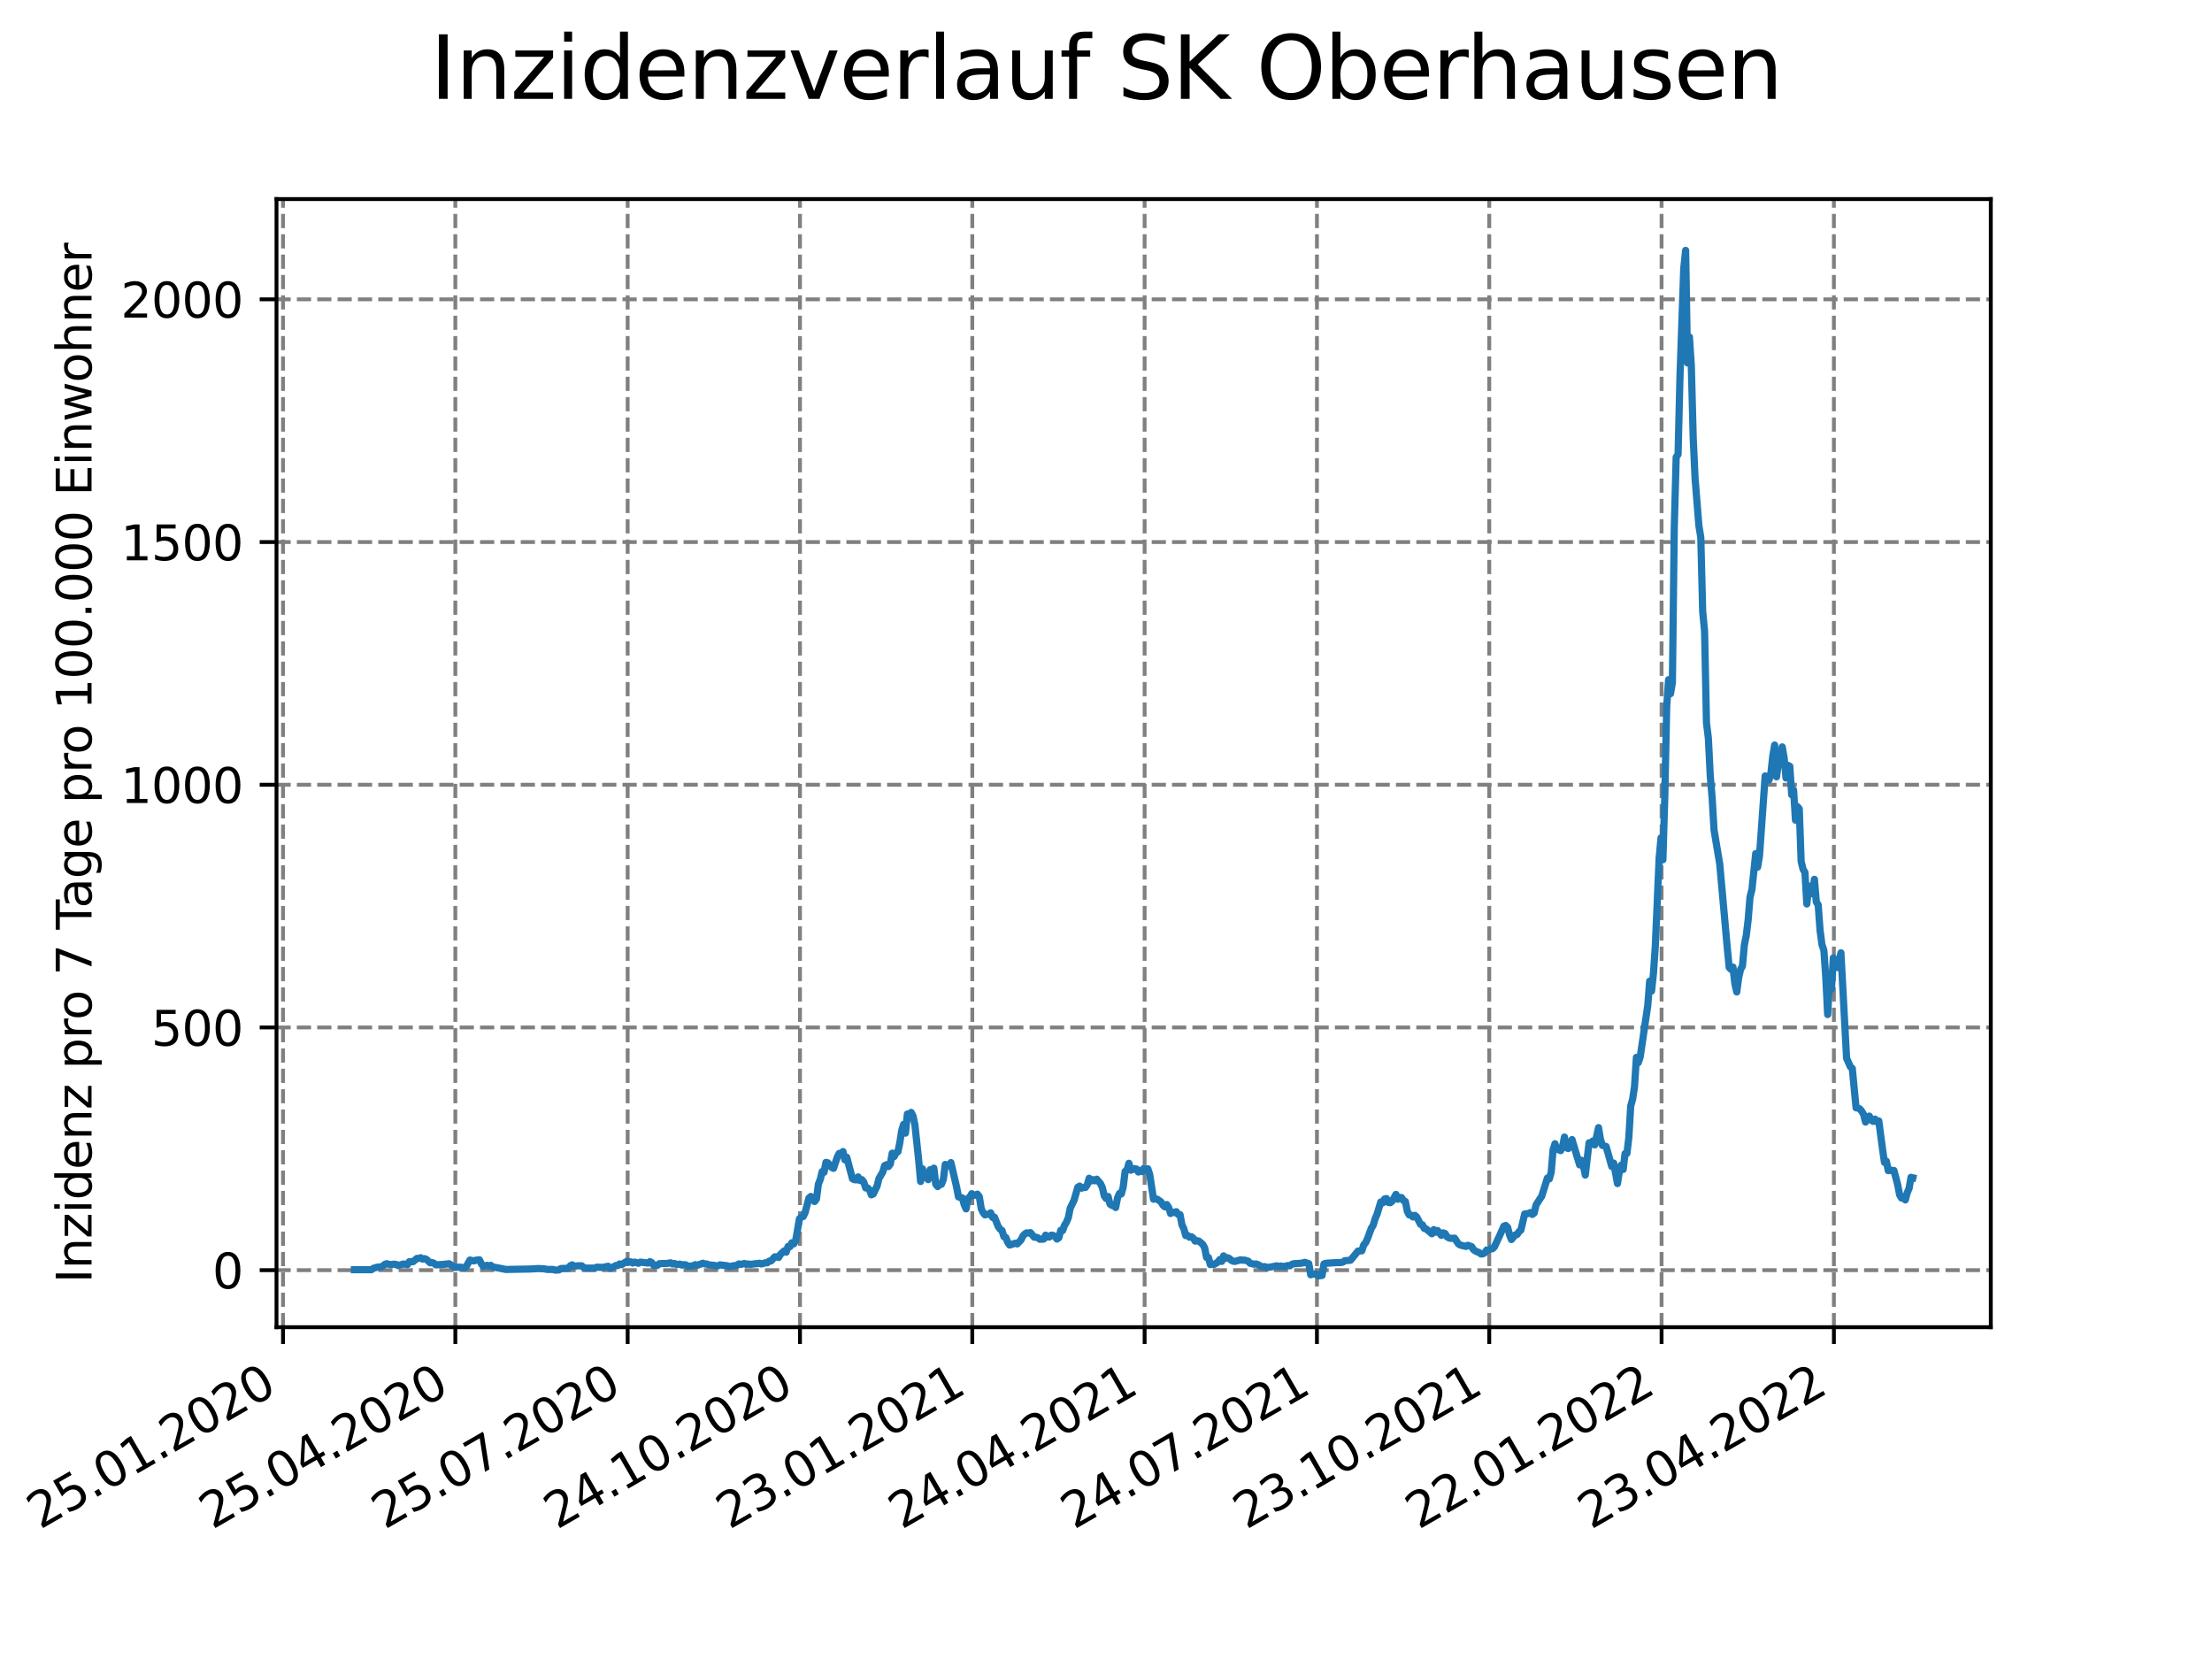 <?xml version="1.0" encoding="utf-8" standalone="no"?>
<!DOCTYPE svg PUBLIC "-//W3C//DTD SVG 1.1//EN"
  "http://www.w3.org/Graphics/SVG/1.1/DTD/svg11.dtd">
<svg xmlns:xlink="http://www.w3.org/1999/xlink" width="460.8pt" height="345.6pt" viewBox="0 0 460.8 345.6" xmlns="http://www.w3.org/2000/svg" version="1.1">
 <defs>
  <style type="text/css">*{stroke-linejoin: round; stroke-linecap: butt}</style>
 </defs>
 <g id="figure_1">
  <g id="patch_1">
   <path d="M 0 345.6 
L 460.8 345.6 
L 460.8 0 
L 0 0 
z
" style="fill: #ffffff"/>
  </g>
  <g id="axes_1">
   <g id="patch_2">
    <path d="M 57.6 276.48 
L 414.72 276.48 
L 414.72 41.472 
L 57.6 41.472 
z
" style="fill: #ffffff"/>
   </g>
   <g id="matplotlib.axis_1">
    <g id="xtick_1">
     <g id="line2d_1">
      <path d="M 58.958 276.48 
L 58.958 41.472 
" clip-path="url(#p71a4918fa2)" style="fill: none; stroke-dasharray: 2.96,1.28; stroke-dashoffset: 0; stroke: #808080; stroke-width: 0.8"/>
     </g>
     <g id="line2d_2">
      <defs>
       <path id="m1e2f51659c" d="M 0 0 
L 0 3.5 
" style="stroke: #000000; stroke-width: 0.8"/>
      </defs>
      <g>
       <use xlink:href="#m1e2f51659c" x="58.958" y="276.48" style="stroke: #000000; stroke-width: 0.8"/>
      </g>
     </g>
     <g id="text_1">
      <!-- 25.01.2020 -->
      <g transform="translate(8.332 318.689)rotate(-30)scale(0.1 -0.1)">
       <defs>
        <path id="DejaVuSans-32" d="M 1228 531 
L 3431 531 
L 3431 0 
L 469 0 
L 469 531 
Q 828 903 1448 1529 
Q 2069 2156 2228 2338 
Q 2531 2678 2651 2914 
Q 2772 3150 2772 3378 
Q 2772 3750 2511 3984 
Q 2250 4219 1831 4219 
Q 1534 4219 1204 4116 
Q 875 4013 500 3803 
L 500 4441 
Q 881 4594 1212 4672 
Q 1544 4750 1819 4750 
Q 2544 4750 2975 4387 
Q 3406 4025 3406 3419 
Q 3406 3131 3298 2873 
Q 3191 2616 2906 2266 
Q 2828 2175 2409 1742 
Q 1991 1309 1228 531 
z
" transform="scale(0.016)"/>
        <path id="DejaVuSans-35" d="M 691 4666 
L 3169 4666 
L 3169 4134 
L 1269 4134 
L 1269 2991 
Q 1406 3038 1543 3061 
Q 1681 3084 1819 3084 
Q 2600 3084 3056 2656 
Q 3513 2228 3513 1497 
Q 3513 744 3044 326 
Q 2575 -91 1722 -91 
Q 1428 -91 1123 -41 
Q 819 9 494 109 
L 494 744 
Q 775 591 1075 516 
Q 1375 441 1709 441 
Q 2250 441 2565 725 
Q 2881 1009 2881 1497 
Q 2881 1984 2565 2268 
Q 2250 2553 1709 2553 
Q 1456 2553 1204 2497 
Q 953 2441 691 2322 
L 691 4666 
z
" transform="scale(0.016)"/>
        <path id="DejaVuSans-2e" d="M 684 794 
L 1344 794 
L 1344 0 
L 684 0 
L 684 794 
z
" transform="scale(0.016)"/>
        <path id="DejaVuSans-30" d="M 2034 4250 
Q 1547 4250 1301 3770 
Q 1056 3291 1056 2328 
Q 1056 1369 1301 889 
Q 1547 409 2034 409 
Q 2525 409 2770 889 
Q 3016 1369 3016 2328 
Q 3016 3291 2770 3770 
Q 2525 4250 2034 4250 
z
M 2034 4750 
Q 2819 4750 3233 4129 
Q 3647 3509 3647 2328 
Q 3647 1150 3233 529 
Q 2819 -91 2034 -91 
Q 1250 -91 836 529 
Q 422 1150 422 2328 
Q 422 3509 836 4129 
Q 1250 4750 2034 4750 
z
" transform="scale(0.016)"/>
        <path id="DejaVuSans-31" d="M 794 531 
L 1825 531 
L 1825 4091 
L 703 3866 
L 703 4441 
L 1819 4666 
L 2450 4666 
L 2450 531 
L 3481 531 
L 3481 0 
L 794 0 
L 794 531 
z
" transform="scale(0.016)"/>
       </defs>
       <use xlink:href="#DejaVuSans-32"/>
       <use xlink:href="#DejaVuSans-35" x="63.623"/>
       <use xlink:href="#DejaVuSans-2e" x="127.246"/>
       <use xlink:href="#DejaVuSans-30" x="159.033"/>
       <use xlink:href="#DejaVuSans-31" x="222.656"/>
       <use xlink:href="#DejaVuSans-2e" x="286.279"/>
       <use xlink:href="#DejaVuSans-32" x="318.066"/>
       <use xlink:href="#DejaVuSans-30" x="381.689"/>
       <use xlink:href="#DejaVuSans-32" x="445.312"/>
       <use xlink:href="#DejaVuSans-30" x="508.936"/>
      </g>
     </g>
    </g>
    <g id="xtick_2">
     <g id="line2d_3">
      <path d="M 94.855 276.48 
L 94.855 41.472 
" clip-path="url(#p71a4918fa2)" style="fill: none; stroke-dasharray: 2.96,1.28; stroke-dashoffset: 0; stroke: #808080; stroke-width: 0.8"/>
     </g>
     <g id="line2d_4">
      <g>
       <use xlink:href="#m1e2f51659c" x="94.855" y="276.48" style="stroke: #000000; stroke-width: 0.8"/>
      </g>
     </g>
     <g id="text_2">
      <!-- 25.04.2020 -->
      <g transform="translate(44.23 318.689)rotate(-30)scale(0.1 -0.1)">
       <defs>
        <path id="DejaVuSans-34" d="M 2419 4116 
L 825 1625 
L 2419 1625 
L 2419 4116 
z
M 2253 4666 
L 3047 4666 
L 3047 1625 
L 3713 1625 
L 3713 1100 
L 3047 1100 
L 3047 0 
L 2419 0 
L 2419 1100 
L 313 1100 
L 313 1709 
L 2253 4666 
z
" transform="scale(0.016)"/>
       </defs>
       <use xlink:href="#DejaVuSans-32"/>
       <use xlink:href="#DejaVuSans-35" x="63.623"/>
       <use xlink:href="#DejaVuSans-2e" x="127.246"/>
       <use xlink:href="#DejaVuSans-30" x="159.033"/>
       <use xlink:href="#DejaVuSans-34" x="222.656"/>
       <use xlink:href="#DejaVuSans-2e" x="286.279"/>
       <use xlink:href="#DejaVuSans-32" x="318.066"/>
       <use xlink:href="#DejaVuSans-30" x="381.689"/>
       <use xlink:href="#DejaVuSans-32" x="445.312"/>
       <use xlink:href="#DejaVuSans-30" x="508.936"/>
      </g>
     </g>
    </g>
    <g id="xtick_3">
     <g id="line2d_5">
      <path d="M 130.752 276.48 
L 130.752 41.472 
" clip-path="url(#p71a4918fa2)" style="fill: none; stroke-dasharray: 2.96,1.28; stroke-dashoffset: 0; stroke: #808080; stroke-width: 0.8"/>
     </g>
     <g id="line2d_6">
      <g>
       <use xlink:href="#m1e2f51659c" x="130.752" y="276.48" style="stroke: #000000; stroke-width: 0.8"/>
      </g>
     </g>
     <g id="text_3">
      <!-- 25.07.2020 -->
      <g transform="translate(80.127 318.689)rotate(-30)scale(0.1 -0.1)">
       <defs>
        <path id="DejaVuSans-37" d="M 525 4666 
L 3525 4666 
L 3525 4397 
L 1831 0 
L 1172 0 
L 2766 4134 
L 525 4134 
L 525 4666 
z
" transform="scale(0.016)"/>
       </defs>
       <use xlink:href="#DejaVuSans-32"/>
       <use xlink:href="#DejaVuSans-35" x="63.623"/>
       <use xlink:href="#DejaVuSans-2e" x="127.246"/>
       <use xlink:href="#DejaVuSans-30" x="159.033"/>
       <use xlink:href="#DejaVuSans-37" x="222.656"/>
       <use xlink:href="#DejaVuSans-2e" x="286.279"/>
       <use xlink:href="#DejaVuSans-32" x="318.066"/>
       <use xlink:href="#DejaVuSans-30" x="381.689"/>
       <use xlink:href="#DejaVuSans-32" x="445.312"/>
       <use xlink:href="#DejaVuSans-30" x="508.936"/>
      </g>
     </g>
    </g>
    <g id="xtick_4">
     <g id="line2d_7">
      <path d="M 166.65 276.48 
L 166.65 41.472 
" clip-path="url(#p71a4918fa2)" style="fill: none; stroke-dasharray: 2.96,1.28; stroke-dashoffset: 0; stroke: #808080; stroke-width: 0.8"/>
     </g>
     <g id="line2d_8">
      <g>
       <use xlink:href="#m1e2f51659c" x="166.65" y="276.48" style="stroke: #000000; stroke-width: 0.8"/>
      </g>
     </g>
     <g id="text_4">
      <!-- 24.10.2020 -->
      <g transform="translate(116.025 318.689)rotate(-30)scale(0.1 -0.1)">
       <use xlink:href="#DejaVuSans-32"/>
       <use xlink:href="#DejaVuSans-34" x="63.623"/>
       <use xlink:href="#DejaVuSans-2e" x="127.246"/>
       <use xlink:href="#DejaVuSans-31" x="159.033"/>
       <use xlink:href="#DejaVuSans-30" x="222.656"/>
       <use xlink:href="#DejaVuSans-2e" x="286.279"/>
       <use xlink:href="#DejaVuSans-32" x="318.066"/>
       <use xlink:href="#DejaVuSans-30" x="381.689"/>
       <use xlink:href="#DejaVuSans-32" x="445.312"/>
       <use xlink:href="#DejaVuSans-30" x="508.936"/>
      </g>
     </g>
    </g>
    <g id="xtick_5">
     <g id="line2d_9">
      <path d="M 202.547 276.48 
L 202.547 41.472 
" clip-path="url(#p71a4918fa2)" style="fill: none; stroke-dasharray: 2.96,1.28; stroke-dashoffset: 0; stroke: #808080; stroke-width: 0.8"/>
     </g>
     <g id="line2d_10">
      <g>
       <use xlink:href="#m1e2f51659c" x="202.547" y="276.48" style="stroke: #000000; stroke-width: 0.8"/>
      </g>
     </g>
     <g id="text_5">
      <!-- 23.01.2021 -->
      <g transform="translate(151.922 318.689)rotate(-30)scale(0.1 -0.1)">
       <defs>
        <path id="DejaVuSans-33" d="M 2597 2516 
Q 3050 2419 3304 2112 
Q 3559 1806 3559 1356 
Q 3559 666 3084 287 
Q 2609 -91 1734 -91 
Q 1441 -91 1130 -33 
Q 819 25 488 141 
L 488 750 
Q 750 597 1062 519 
Q 1375 441 1716 441 
Q 2309 441 2620 675 
Q 2931 909 2931 1356 
Q 2931 1769 2642 2001 
Q 2353 2234 1838 2234 
L 1294 2234 
L 1294 2753 
L 1863 2753 
Q 2328 2753 2575 2939 
Q 2822 3125 2822 3475 
Q 2822 3834 2567 4026 
Q 2313 4219 1838 4219 
Q 1578 4219 1281 4162 
Q 984 4106 628 3988 
L 628 4550 
Q 988 4650 1302 4700 
Q 1616 4750 1894 4750 
Q 2613 4750 3031 4423 
Q 3450 4097 3450 3541 
Q 3450 3153 3228 2886 
Q 3006 2619 2597 2516 
z
" transform="scale(0.016)"/>
       </defs>
       <use xlink:href="#DejaVuSans-32"/>
       <use xlink:href="#DejaVuSans-33" x="63.623"/>
       <use xlink:href="#DejaVuSans-2e" x="127.246"/>
       <use xlink:href="#DejaVuSans-30" x="159.033"/>
       <use xlink:href="#DejaVuSans-31" x="222.656"/>
       <use xlink:href="#DejaVuSans-2e" x="286.279"/>
       <use xlink:href="#DejaVuSans-32" x="318.066"/>
       <use xlink:href="#DejaVuSans-30" x="381.689"/>
       <use xlink:href="#DejaVuSans-32" x="445.312"/>
       <use xlink:href="#DejaVuSans-31" x="508.936"/>
      </g>
     </g>
    </g>
    <g id="xtick_6">
     <g id="line2d_11">
      <path d="M 238.445 276.48 
L 238.445 41.472 
" clip-path="url(#p71a4918fa2)" style="fill: none; stroke-dasharray: 2.96,1.28; stroke-dashoffset: 0; stroke: #808080; stroke-width: 0.8"/>
     </g>
     <g id="line2d_12">
      <g>
       <use xlink:href="#m1e2f51659c" x="238.445" y="276.48" style="stroke: #000000; stroke-width: 0.8"/>
      </g>
     </g>
     <g id="text_6">
      <!-- 24.04.2021 -->
      <g transform="translate(187.819 318.689)rotate(-30)scale(0.1 -0.1)">
       <use xlink:href="#DejaVuSans-32"/>
       <use xlink:href="#DejaVuSans-34" x="63.623"/>
       <use xlink:href="#DejaVuSans-2e" x="127.246"/>
       <use xlink:href="#DejaVuSans-30" x="159.033"/>
       <use xlink:href="#DejaVuSans-34" x="222.656"/>
       <use xlink:href="#DejaVuSans-2e" x="286.279"/>
       <use xlink:href="#DejaVuSans-32" x="318.066"/>
       <use xlink:href="#DejaVuSans-30" x="381.689"/>
       <use xlink:href="#DejaVuSans-32" x="445.312"/>
       <use xlink:href="#DejaVuSans-31" x="508.936"/>
      </g>
     </g>
    </g>
    <g id="xtick_7">
     <g id="line2d_13">
      <path d="M 274.342 276.48 
L 274.342 41.472 
" clip-path="url(#p71a4918fa2)" style="fill: none; stroke-dasharray: 2.96,1.28; stroke-dashoffset: 0; stroke: #808080; stroke-width: 0.8"/>
     </g>
     <g id="line2d_14">
      <g>
       <use xlink:href="#m1e2f51659c" x="274.342" y="276.48" style="stroke: #000000; stroke-width: 0.8"/>
      </g>
     </g>
     <g id="text_7">
      <!-- 24.07.2021 -->
      <g transform="translate(223.717 318.689)rotate(-30)scale(0.1 -0.1)">
       <use xlink:href="#DejaVuSans-32"/>
       <use xlink:href="#DejaVuSans-34" x="63.623"/>
       <use xlink:href="#DejaVuSans-2e" x="127.246"/>
       <use xlink:href="#DejaVuSans-30" x="159.033"/>
       <use xlink:href="#DejaVuSans-37" x="222.656"/>
       <use xlink:href="#DejaVuSans-2e" x="286.279"/>
       <use xlink:href="#DejaVuSans-32" x="318.066"/>
       <use xlink:href="#DejaVuSans-30" x="381.689"/>
       <use xlink:href="#DejaVuSans-32" x="445.312"/>
       <use xlink:href="#DejaVuSans-31" x="508.936"/>
      </g>
     </g>
    </g>
    <g id="xtick_8">
     <g id="line2d_15">
      <path d="M 310.239 276.48 
L 310.239 41.472 
" clip-path="url(#p71a4918fa2)" style="fill: none; stroke-dasharray: 2.96,1.28; stroke-dashoffset: 0; stroke: #808080; stroke-width: 0.8"/>
     </g>
     <g id="line2d_16">
      <g>
       <use xlink:href="#m1e2f51659c" x="310.239" y="276.48" style="stroke: #000000; stroke-width: 0.8"/>
      </g>
     </g>
     <g id="text_8">
      <!-- 23.10.2021 -->
      <g transform="translate(259.614 318.689)rotate(-30)scale(0.1 -0.1)">
       <use xlink:href="#DejaVuSans-32"/>
       <use xlink:href="#DejaVuSans-33" x="63.623"/>
       <use xlink:href="#DejaVuSans-2e" x="127.246"/>
       <use xlink:href="#DejaVuSans-31" x="159.033"/>
       <use xlink:href="#DejaVuSans-30" x="222.656"/>
       <use xlink:href="#DejaVuSans-2e" x="286.279"/>
       <use xlink:href="#DejaVuSans-32" x="318.066"/>
       <use xlink:href="#DejaVuSans-30" x="381.689"/>
       <use xlink:href="#DejaVuSans-32" x="445.312"/>
       <use xlink:href="#DejaVuSans-31" x="508.936"/>
      </g>
     </g>
    </g>
    <g id="xtick_9">
     <g id="line2d_17">
      <path d="M 346.137 276.48 
L 346.137 41.472 
" clip-path="url(#p71a4918fa2)" style="fill: none; stroke-dasharray: 2.96,1.28; stroke-dashoffset: 0; stroke: #808080; stroke-width: 0.8"/>
     </g>
     <g id="line2d_18">
      <g>
       <use xlink:href="#m1e2f51659c" x="346.137" y="276.48" style="stroke: #000000; stroke-width: 0.8"/>
      </g>
     </g>
     <g id="text_9">
      <!-- 22.01.2022 -->
      <g transform="translate(295.512 318.689)rotate(-30)scale(0.1 -0.1)">
       <use xlink:href="#DejaVuSans-32"/>
       <use xlink:href="#DejaVuSans-32" x="63.623"/>
       <use xlink:href="#DejaVuSans-2e" x="127.246"/>
       <use xlink:href="#DejaVuSans-30" x="159.033"/>
       <use xlink:href="#DejaVuSans-31" x="222.656"/>
       <use xlink:href="#DejaVuSans-2e" x="286.279"/>
       <use xlink:href="#DejaVuSans-32" x="318.066"/>
       <use xlink:href="#DejaVuSans-30" x="381.689"/>
       <use xlink:href="#DejaVuSans-32" x="445.312"/>
       <use xlink:href="#DejaVuSans-32" x="508.936"/>
      </g>
     </g>
    </g>
    <g id="xtick_10">
     <g id="line2d_19">
      <path d="M 382.034 276.48 
L 382.034 41.472 
" clip-path="url(#p71a4918fa2)" style="fill: none; stroke-dasharray: 2.96,1.28; stroke-dashoffset: 0; stroke: #808080; stroke-width: 0.8"/>
     </g>
     <g id="line2d_20">
      <g>
       <use xlink:href="#m1e2f51659c" x="382.034" y="276.48" style="stroke: #000000; stroke-width: 0.8"/>
      </g>
     </g>
     <g id="text_10">
      <!-- 23.04.2022 -->
      <g transform="translate(331.409 318.689)rotate(-30)scale(0.1 -0.1)">
       <use xlink:href="#DejaVuSans-32"/>
       <use xlink:href="#DejaVuSans-33" x="63.623"/>
       <use xlink:href="#DejaVuSans-2e" x="127.246"/>
       <use xlink:href="#DejaVuSans-30" x="159.033"/>
       <use xlink:href="#DejaVuSans-34" x="222.656"/>
       <use xlink:href="#DejaVuSans-2e" x="286.279"/>
       <use xlink:href="#DejaVuSans-32" x="318.066"/>
       <use xlink:href="#DejaVuSans-30" x="381.689"/>
       <use xlink:href="#DejaVuSans-32" x="445.312"/>
       <use xlink:href="#DejaVuSans-32" x="508.936"/>
      </g>
     </g>
    </g>
   </g>
   <g id="matplotlib.axis_2">
    <g id="ytick_1">
     <g id="line2d_21">
      <path d="M 57.6 264.598 
L 414.72 264.598 
" clip-path="url(#p71a4918fa2)" style="fill: none; stroke-dasharray: 2.96,1.28; stroke-dashoffset: 0; stroke: #808080; stroke-width: 0.8"/>
     </g>
     <g id="line2d_22">
      <defs>
       <path id="m689f1312ac" d="M 0 0 
L -3.5 0 
" style="stroke: #000000; stroke-width: 0.8"/>
      </defs>
      <g>
       <use xlink:href="#m689f1312ac" x="57.6" y="264.598" style="stroke: #000000; stroke-width: 0.8"/>
      </g>
     </g>
     <g id="text_11">
      <!-- 0 -->
      <g transform="translate(44.237 268.398)scale(0.1 -0.1)">
       <use xlink:href="#DejaVuSans-30"/>
      </g>
     </g>
    </g>
    <g id="ytick_2">
     <g id="line2d_23">
      <path d="M 57.6 214.039 
L 414.72 214.039 
" clip-path="url(#p71a4918fa2)" style="fill: none; stroke-dasharray: 2.96,1.28; stroke-dashoffset: 0; stroke: #808080; stroke-width: 0.8"/>
     </g>
     <g id="line2d_24">
      <g>
       <use xlink:href="#m689f1312ac" x="57.6" y="214.039" style="stroke: #000000; stroke-width: 0.8"/>
      </g>
     </g>
     <g id="text_12">
      <!-- 500 -->
      <g transform="translate(31.512 217.838)scale(0.1 -0.1)">
       <use xlink:href="#DejaVuSans-35"/>
       <use xlink:href="#DejaVuSans-30" x="63.623"/>
       <use xlink:href="#DejaVuSans-30" x="127.246"/>
      </g>
     </g>
    </g>
    <g id="ytick_3">
     <g id="line2d_25">
      <path d="M 57.6 163.479 
L 414.72 163.479 
" clip-path="url(#p71a4918fa2)" style="fill: none; stroke-dasharray: 2.96,1.28; stroke-dashoffset: 0; stroke: #808080; stroke-width: 0.8"/>
     </g>
     <g id="line2d_26">
      <g>
       <use xlink:href="#m689f1312ac" x="57.6" y="163.479" style="stroke: #000000; stroke-width: 0.8"/>
      </g>
     </g>
     <g id="text_13">
      <!-- 1000 -->
      <g transform="translate(25.15 167.278)scale(0.1 -0.1)">
       <use xlink:href="#DejaVuSans-31"/>
       <use xlink:href="#DejaVuSans-30" x="63.623"/>
       <use xlink:href="#DejaVuSans-30" x="127.246"/>
       <use xlink:href="#DejaVuSans-30" x="190.869"/>
      </g>
     </g>
    </g>
    <g id="ytick_4">
     <g id="line2d_27">
      <path d="M 57.6 112.92 
L 414.72 112.92 
" clip-path="url(#p71a4918fa2)" style="fill: none; stroke-dasharray: 2.96,1.28; stroke-dashoffset: 0; stroke: #808080; stroke-width: 0.8"/>
     </g>
     <g id="line2d_28">
      <g>
       <use xlink:href="#m689f1312ac" x="57.6" y="112.92" style="stroke: #000000; stroke-width: 0.8"/>
      </g>
     </g>
     <g id="text_14">
      <!-- 1500 -->
      <g transform="translate(25.15 116.719)scale(0.1 -0.1)">
       <use xlink:href="#DejaVuSans-31"/>
       <use xlink:href="#DejaVuSans-35" x="63.623"/>
       <use xlink:href="#DejaVuSans-30" x="127.246"/>
       <use xlink:href="#DejaVuSans-30" x="190.869"/>
      </g>
     </g>
    </g>
    <g id="ytick_5">
     <g id="line2d_29">
      <path d="M 57.6 62.36 
L 414.72 62.36 
" clip-path="url(#p71a4918fa2)" style="fill: none; stroke-dasharray: 2.96,1.28; stroke-dashoffset: 0; stroke: #808080; stroke-width: 0.8"/>
     </g>
     <g id="line2d_30">
      <g>
       <use xlink:href="#m689f1312ac" x="57.6" y="62.36" style="stroke: #000000; stroke-width: 0.8"/>
      </g>
     </g>
     <g id="text_15">
      <!-- 2000 -->
      <g transform="translate(25.15 66.159)scale(0.1 -0.1)">
       <use xlink:href="#DejaVuSans-32"/>
       <use xlink:href="#DejaVuSans-30" x="63.623"/>
       <use xlink:href="#DejaVuSans-30" x="127.246"/>
       <use xlink:href="#DejaVuSans-30" x="190.869"/>
      </g>
     </g>
    </g>
    <g id="text_16">
     <!-- Inzidenz pro 7 Tage pro 100.000 Einwohner -->
     <g transform="translate(19.07 267.301)rotate(-90)scale(0.1 -0.1)">
      <defs>
       <path id="DejaVuSans-49" d="M 628 4666 
L 1259 4666 
L 1259 0 
L 628 0 
L 628 4666 
z
" transform="scale(0.016)"/>
       <path id="DejaVuSans-6e" d="M 3513 2113 
L 3513 0 
L 2938 0 
L 2938 2094 
Q 2938 2591 2744 2837 
Q 2550 3084 2163 3084 
Q 1697 3084 1428 2787 
Q 1159 2491 1159 1978 
L 1159 0 
L 581 0 
L 581 3500 
L 1159 3500 
L 1159 2956 
Q 1366 3272 1645 3428 
Q 1925 3584 2291 3584 
Q 2894 3584 3203 3211 
Q 3513 2838 3513 2113 
z
" transform="scale(0.016)"/>
       <path id="DejaVuSans-7a" d="M 353 3500 
L 3084 3500 
L 3084 2975 
L 922 459 
L 3084 459 
L 3084 0 
L 275 0 
L 275 525 
L 2438 3041 
L 353 3041 
L 353 3500 
z
" transform="scale(0.016)"/>
       <path id="DejaVuSans-69" d="M 603 3500 
L 1178 3500 
L 1178 0 
L 603 0 
L 603 3500 
z
M 603 4863 
L 1178 4863 
L 1178 4134 
L 603 4134 
L 603 4863 
z
" transform="scale(0.016)"/>
       <path id="DejaVuSans-64" d="M 2906 2969 
L 2906 4863 
L 3481 4863 
L 3481 0 
L 2906 0 
L 2906 525 
Q 2725 213 2448 61 
Q 2172 -91 1784 -91 
Q 1150 -91 751 415 
Q 353 922 353 1747 
Q 353 2572 751 3078 
Q 1150 3584 1784 3584 
Q 2172 3584 2448 3432 
Q 2725 3281 2906 2969 
z
M 947 1747 
Q 947 1113 1208 752 
Q 1469 391 1925 391 
Q 2381 391 2643 752 
Q 2906 1113 2906 1747 
Q 2906 2381 2643 2742 
Q 2381 3103 1925 3103 
Q 1469 3103 1208 2742 
Q 947 2381 947 1747 
z
" transform="scale(0.016)"/>
       <path id="DejaVuSans-65" d="M 3597 1894 
L 3597 1613 
L 953 1613 
Q 991 1019 1311 708 
Q 1631 397 2203 397 
Q 2534 397 2845 478 
Q 3156 559 3463 722 
L 3463 178 
Q 3153 47 2828 -22 
Q 2503 -91 2169 -91 
Q 1331 -91 842 396 
Q 353 884 353 1716 
Q 353 2575 817 3079 
Q 1281 3584 2069 3584 
Q 2775 3584 3186 3129 
Q 3597 2675 3597 1894 
z
M 3022 2063 
Q 3016 2534 2758 2815 
Q 2500 3097 2075 3097 
Q 1594 3097 1305 2825 
Q 1016 2553 972 2059 
L 3022 2063 
z
" transform="scale(0.016)"/>
       <path id="DejaVuSans-20" transform="scale(0.016)"/>
       <path id="DejaVuSans-70" d="M 1159 525 
L 1159 -1331 
L 581 -1331 
L 581 3500 
L 1159 3500 
L 1159 2969 
Q 1341 3281 1617 3432 
Q 1894 3584 2278 3584 
Q 2916 3584 3314 3078 
Q 3713 2572 3713 1747 
Q 3713 922 3314 415 
Q 2916 -91 2278 -91 
Q 1894 -91 1617 61 
Q 1341 213 1159 525 
z
M 3116 1747 
Q 3116 2381 2855 2742 
Q 2594 3103 2138 3103 
Q 1681 3103 1420 2742 
Q 1159 2381 1159 1747 
Q 1159 1113 1420 752 
Q 1681 391 2138 391 
Q 2594 391 2855 752 
Q 3116 1113 3116 1747 
z
" transform="scale(0.016)"/>
       <path id="DejaVuSans-72" d="M 2631 2963 
Q 2534 3019 2420 3045 
Q 2306 3072 2169 3072 
Q 1681 3072 1420 2755 
Q 1159 2438 1159 1844 
L 1159 0 
L 581 0 
L 581 3500 
L 1159 3500 
L 1159 2956 
Q 1341 3275 1631 3429 
Q 1922 3584 2338 3584 
Q 2397 3584 2469 3576 
Q 2541 3569 2628 3553 
L 2631 2963 
z
" transform="scale(0.016)"/>
       <path id="DejaVuSans-6f" d="M 1959 3097 
Q 1497 3097 1228 2736 
Q 959 2375 959 1747 
Q 959 1119 1226 758 
Q 1494 397 1959 397 
Q 2419 397 2687 759 
Q 2956 1122 2956 1747 
Q 2956 2369 2687 2733 
Q 2419 3097 1959 3097 
z
M 1959 3584 
Q 2709 3584 3137 3096 
Q 3566 2609 3566 1747 
Q 3566 888 3137 398 
Q 2709 -91 1959 -91 
Q 1206 -91 779 398 
Q 353 888 353 1747 
Q 353 2609 779 3096 
Q 1206 3584 1959 3584 
z
" transform="scale(0.016)"/>
       <path id="DejaVuSans-54" d="M -19 4666 
L 3928 4666 
L 3928 4134 
L 2272 4134 
L 2272 0 
L 1638 0 
L 1638 4134 
L -19 4134 
L -19 4666 
z
" transform="scale(0.016)"/>
       <path id="DejaVuSans-61" d="M 2194 1759 
Q 1497 1759 1228 1600 
Q 959 1441 959 1056 
Q 959 750 1161 570 
Q 1363 391 1709 391 
Q 2188 391 2477 730 
Q 2766 1069 2766 1631 
L 2766 1759 
L 2194 1759 
z
M 3341 1997 
L 3341 0 
L 2766 0 
L 2766 531 
Q 2569 213 2275 61 
Q 1981 -91 1556 -91 
Q 1019 -91 701 211 
Q 384 513 384 1019 
Q 384 1609 779 1909 
Q 1175 2209 1959 2209 
L 2766 2209 
L 2766 2266 
Q 2766 2663 2505 2880 
Q 2244 3097 1772 3097 
Q 1472 3097 1187 3025 
Q 903 2953 641 2809 
L 641 3341 
Q 956 3463 1253 3523 
Q 1550 3584 1831 3584 
Q 2591 3584 2966 3190 
Q 3341 2797 3341 1997 
z
" transform="scale(0.016)"/>
       <path id="DejaVuSans-67" d="M 2906 1791 
Q 2906 2416 2648 2759 
Q 2391 3103 1925 3103 
Q 1463 3103 1205 2759 
Q 947 2416 947 1791 
Q 947 1169 1205 825 
Q 1463 481 1925 481 
Q 2391 481 2648 825 
Q 2906 1169 2906 1791 
z
M 3481 434 
Q 3481 -459 3084 -895 
Q 2688 -1331 1869 -1331 
Q 1566 -1331 1297 -1286 
Q 1028 -1241 775 -1147 
L 775 -588 
Q 1028 -725 1275 -790 
Q 1522 -856 1778 -856 
Q 2344 -856 2625 -561 
Q 2906 -266 2906 331 
L 2906 616 
Q 2728 306 2450 153 
Q 2172 0 1784 0 
Q 1141 0 747 490 
Q 353 981 353 1791 
Q 353 2603 747 3093 
Q 1141 3584 1784 3584 
Q 2172 3584 2450 3431 
Q 2728 3278 2906 2969 
L 2906 3500 
L 3481 3500 
L 3481 434 
z
" transform="scale(0.016)"/>
       <path id="DejaVuSans-45" d="M 628 4666 
L 3578 4666 
L 3578 4134 
L 1259 4134 
L 1259 2753 
L 3481 2753 
L 3481 2222 
L 1259 2222 
L 1259 531 
L 3634 531 
L 3634 0 
L 628 0 
L 628 4666 
z
" transform="scale(0.016)"/>
       <path id="DejaVuSans-77" d="M 269 3500 
L 844 3500 
L 1563 769 
L 2278 3500 
L 2956 3500 
L 3675 769 
L 4391 3500 
L 4966 3500 
L 4050 0 
L 3372 0 
L 2619 2869 
L 1863 0 
L 1184 0 
L 269 3500 
z
" transform="scale(0.016)"/>
       <path id="DejaVuSans-68" d="M 3513 2113 
L 3513 0 
L 2938 0 
L 2938 2094 
Q 2938 2591 2744 2837 
Q 2550 3084 2163 3084 
Q 1697 3084 1428 2787 
Q 1159 2491 1159 1978 
L 1159 0 
L 581 0 
L 581 4863 
L 1159 4863 
L 1159 2956 
Q 1366 3272 1645 3428 
Q 1925 3584 2291 3584 
Q 2894 3584 3203 3211 
Q 3513 2838 3513 2113 
z
" transform="scale(0.016)"/>
      </defs>
      <use xlink:href="#DejaVuSans-49"/>
      <use xlink:href="#DejaVuSans-6e" x="29.492"/>
      <use xlink:href="#DejaVuSans-7a" x="92.871"/>
      <use xlink:href="#DejaVuSans-69" x="145.361"/>
      <use xlink:href="#DejaVuSans-64" x="173.145"/>
      <use xlink:href="#DejaVuSans-65" x="236.621"/>
      <use xlink:href="#DejaVuSans-6e" x="298.145"/>
      <use xlink:href="#DejaVuSans-7a" x="361.523"/>
      <use xlink:href="#DejaVuSans-20" x="414.014"/>
      <use xlink:href="#DejaVuSans-70" x="445.801"/>
      <use xlink:href="#DejaVuSans-72" x="509.277"/>
      <use xlink:href="#DejaVuSans-6f" x="548.141"/>
      <use xlink:href="#DejaVuSans-20" x="609.322"/>
      <use xlink:href="#DejaVuSans-37" x="641.109"/>
      <use xlink:href="#DejaVuSans-20" x="704.732"/>
      <use xlink:href="#DejaVuSans-54" x="736.52"/>
      <use xlink:href="#DejaVuSans-61" x="781.104"/>
      <use xlink:href="#DejaVuSans-67" x="842.383"/>
      <use xlink:href="#DejaVuSans-65" x="905.859"/>
      <use xlink:href="#DejaVuSans-20" x="967.383"/>
      <use xlink:href="#DejaVuSans-70" x="999.17"/>
      <use xlink:href="#DejaVuSans-72" x="1062.646"/>
      <use xlink:href="#DejaVuSans-6f" x="1101.51"/>
      <use xlink:href="#DejaVuSans-20" x="1162.691"/>
      <use xlink:href="#DejaVuSans-31" x="1194.479"/>
      <use xlink:href="#DejaVuSans-30" x="1258.102"/>
      <use xlink:href="#DejaVuSans-30" x="1321.725"/>
      <use xlink:href="#DejaVuSans-2e" x="1385.348"/>
      <use xlink:href="#DejaVuSans-30" x="1417.135"/>
      <use xlink:href="#DejaVuSans-30" x="1480.758"/>
      <use xlink:href="#DejaVuSans-30" x="1544.381"/>
      <use xlink:href="#DejaVuSans-20" x="1608.004"/>
      <use xlink:href="#DejaVuSans-45" x="1639.791"/>
      <use xlink:href="#DejaVuSans-69" x="1702.975"/>
      <use xlink:href="#DejaVuSans-6e" x="1730.758"/>
      <use xlink:href="#DejaVuSans-77" x="1794.137"/>
      <use xlink:href="#DejaVuSans-6f" x="1875.924"/>
      <use xlink:href="#DejaVuSans-68" x="1937.105"/>
      <use xlink:href="#DejaVuSans-6e" x="2000.484"/>
      <use xlink:href="#DejaVuSans-65" x="2063.863"/>
      <use xlink:href="#DejaVuSans-72" x="2125.387"/>
     </g>
    </g>
   </g>
   <g id="line2d_31">
    <path d="M 73.833 264.502 
L 77.383 264.502 
L 77.777 264.215 
L 78.566 263.975 
L 79.355 263.927 
L 79.75 263.735 
L 80.144 263.399 
L 80.539 263.255 
L 81.328 263.447 
L 82.117 263.351 
L 82.511 263.399 
L 82.906 263.639 
L 84.089 263.303 
L 84.878 263.447 
L 85.273 262.823 
L 86.062 262.823 
L 86.85 262.152 
L 87.245 262.152 
L 87.639 262.008 
L 88.034 262.295 
L 88.428 262.2 
L 88.823 262.343 
L 89.612 263.063 
L 90.006 263.015 
L 90.401 263.159 
L 90.795 263.495 
L 92.373 263.399 
L 93.162 263.303 
L 93.557 263.255 
L 94.74 264.023 
L 95.923 263.975 
L 96.712 264.119 
L 97.107 263.879 
L 97.896 262.487 
L 98.685 262.679 
L 99.079 262.535 
L 99.868 262.439 
L 100.263 263.255 
L 100.657 263.783 
L 101.446 263.591 
L 101.841 263.735 
L 102.235 263.591 
L 102.63 263.927 
L 104.207 264.215 
L 105.391 264.454 
L 110.519 264.358 
L 112.097 264.263 
L 113.28 264.311 
L 114.069 264.454 
L 115.253 264.454 
L 115.647 264.598 
L 116.436 264.55 
L 116.831 264.263 
L 118.014 264.215 
L 118.409 264.215 
L 118.803 263.687 
L 119.198 263.495 
L 119.592 263.783 
L 120.381 263.687 
L 121.17 263.687 
L 121.564 264.023 
L 121.959 264.167 
L 123.931 264.167 
L 124.326 263.975 
L 125.509 264.023 
L 126.693 263.783 
L 127.087 264.215 
L 127.876 263.879 
L 128.271 263.639 
L 128.665 263.639 
L 129.06 263.303 
L 129.454 263.447 
L 130.637 262.727 
L 131.032 262.871 
L 131.426 262.871 
L 131.821 263.111 
L 132.215 262.919 
L 133.004 263.159 
L 133.399 262.919 
L 134.977 263.111 
L 135.371 262.823 
L 135.766 263.015 
L 136.16 263.591 
L 136.949 263.591 
L 137.344 263.255 
L 138.132 263.207 
L 138.921 263.207 
L 139.71 263.063 
L 140.105 263.303 
L 140.499 263.207 
L 140.894 263.399 
L 141.683 263.351 
L 142.077 263.543 
L 142.472 263.447 
L 142.866 263.495 
L 143.261 263.783 
L 144.444 263.687 
L 144.839 263.447 
L 145.233 263.591 
L 146.416 263.159 
L 146.811 263.303 
L 147.205 263.303 
L 147.6 263.495 
L 148.783 263.591 
L 149.178 263.735 
L 149.572 263.687 
L 149.967 263.495 
L 151.545 263.687 
L 151.939 263.879 
L 152.728 263.687 
L 153.517 263.591 
L 153.912 263.303 
L 154.306 263.399 
L 155.095 263.207 
L 155.489 263.399 
L 155.884 263.303 
L 156.278 263.399 
L 158.251 263.159 
L 158.645 263.303 
L 159.434 263.063 
L 159.829 263.063 
L 160.223 262.727 
L 160.618 262.679 
L 161.407 261.816 
L 161.801 261.816 
L 162.196 261.96 
L 162.59 261.288 
L 163.379 260.568 
L 163.773 260.856 
L 164.168 259.657 
L 164.562 259.705 
L 164.957 258.889 
L 165.351 259.129 
L 165.746 258.457 
L 166.535 253.899 
L 166.929 253.516 
L 167.324 253.42 
L 167.718 252.604 
L 168.507 249.581 
L 168.902 249.246 
L 169.296 249.917 
L 169.691 250.301 
L 170.085 249.773 
L 170.48 246.703 
L 170.874 245.695 
L 171.269 244.064 
L 171.663 244.208 
L 172.057 242.145 
L 172.452 242.241 
L 173.241 243.2 
L 173.635 243.392 
L 174.424 241.041 
L 174.819 240.274 
L 175.213 240.37 
L 175.608 239.89 
L 176.002 241.617 
L 176.397 241.089 
L 177.58 245.551 
L 177.975 245.743 
L 178.369 245.791 
L 178.764 245.168 
L 179.158 245.935 
L 179.553 245.743 
L 179.947 246.271 
L 180.342 247.47 
L 180.736 247.47 
L 181.13 247.854 
L 181.525 248.91 
L 181.919 248.718 
L 182.708 247.087 
L 183.103 245.503 
L 183.892 244.16 
L 184.286 242.817 
L 184.681 242.625 
L 185.075 243.009 
L 185.47 242.481 
L 185.864 240.226 
L 186.259 240.945 
L 186.653 240.178 
L 187.048 239.938 
L 187.442 238.067 
L 187.837 235.524 
L 188.231 234.229 
L 188.626 236.052 
L 189.02 232.07 
L 189.414 232.406 
L 189.809 231.734 
L 190.203 232.501 
L 190.598 234.373 
L 191.387 241.761 
L 191.781 246.127 
L 192.176 243.488 
L 192.57 245.263 
L 192.965 244.688 
L 193.359 245.743 
L 193.754 243.68 
L 194.148 243.872 
L 194.543 243.344 
L 194.937 246.703 
L 195.332 247.183 
L 195.726 246.799 
L 196.121 246.703 
L 196.515 245.695 
L 196.91 242.577 
L 197.698 242.865 
L 198.093 242.193 
L 199.276 247.279 
L 199.671 249.342 
L 200.46 249.533 
L 200.854 250.925 
L 201.249 251.836 
L 201.643 249.677 
L 202.038 249.342 
L 202.432 248.67 
L 202.827 249.006 
L 203.221 248.958 
L 203.616 248.766 
L 204.01 249.294 
L 204.405 251.788 
L 204.799 252.604 
L 205.194 253.084 
L 205.588 252.94 
L 205.983 252.988 
L 206.377 252.652 
L 206.771 253.612 
L 207.166 253.564 
L 207.955 255.531 
L 208.349 256.058 
L 208.744 256.346 
L 209.138 257.642 
L 209.533 257.786 
L 209.927 258.793 
L 210.322 259.369 
L 211.505 258.985 
L 211.9 259.129 
L 212.689 258.313 
L 213.083 257.498 
L 213.478 257.066 
L 213.872 256.826 
L 214.267 256.874 
L 214.661 256.778 
L 215.45 257.738 
L 215.844 257.738 
L 216.239 257.882 
L 216.633 258.169 
L 217.422 258.121 
L 217.817 257.306 
L 218.211 257.69 
L 218.606 257.69 
L 219 257.306 
L 219.395 257.354 
L 219.789 257.594 
L 220.184 258.121 
L 220.578 257.834 
L 220.973 256.298 
L 221.367 256.346 
L 221.762 255.243 
L 222.156 254.619 
L 222.551 253.66 
L 222.945 251.692 
L 223.734 250.061 
L 224.523 247.326 
L 224.917 247.087 
L 225.312 247.518 
L 225.706 247.374 
L 226.101 247.374 
L 226.495 246.799 
L 226.89 245.455 
L 227.284 246.031 
L 227.679 245.743 
L 228.073 245.983 
L 228.468 245.647 
L 229.257 246.559 
L 229.651 247.422 
L 230.046 249.15 
L 230.44 249.677 
L 230.835 249.246 
L 231.229 250.829 
L 231.624 251.117 
L 232.018 251.117 
L 232.412 251.549 
L 232.807 249.533 
L 233.201 248.622 
L 233.596 248.718 
L 233.99 247.231 
L 234.385 244.016 
L 234.779 243.728 
L 235.174 242.337 
L 235.568 243.776 
L 236.357 243.44 
L 236.752 243.536 
L 237.146 244.16 
L 237.541 243.824 
L 237.935 244.064 
L 238.33 243.344 
L 239.119 243.488 
L 239.513 244.688 
L 240.302 249.821 
L 240.696 249.725 
L 241.091 249.821 
L 241.88 250.397 
L 242.274 251.069 
L 242.669 251.405 
L 243.063 250.925 
L 243.458 251.549 
L 243.852 252.796 
L 244.247 252.508 
L 244.641 252.604 
L 245.036 252.412 
L 245.43 252.988 
L 245.825 253.036 
L 246.219 255.147 
L 246.614 255.962 
L 247.008 257.402 
L 247.403 257.354 
L 247.797 257.738 
L 248.192 257.642 
L 248.586 257.93 
L 248.981 258.553 
L 249.375 258.457 
L 249.769 258.553 
L 250.558 259.225 
L 250.953 259.945 
L 251.347 261.96 
L 251.742 261.96 
L 252.136 263.447 
L 252.531 263.351 
L 252.925 263.399 
L 253.714 262.919 
L 254.109 262.391 
L 254.503 262.775 
L 254.898 261.624 
L 255.292 262.152 
L 255.687 262.008 
L 256.081 262.152 
L 256.476 262.535 
L 256.87 262.727 
L 257.265 262.775 
L 258.448 262.439 
L 258.842 262.535 
L 259.237 262.487 
L 260.026 262.727 
L 260.42 263.159 
L 261.209 263.351 
L 261.604 263.303 
L 261.998 263.399 
L 262.787 263.879 
L 263.576 263.879 
L 263.971 264.071 
L 265.549 263.783 
L 265.943 263.687 
L 266.337 263.831 
L 266.732 263.735 
L 267.521 263.831 
L 268.31 263.639 
L 268.704 263.687 
L 269.099 263.399 
L 269.493 263.255 
L 271.071 263.159 
L 271.86 262.967 
L 272.649 263.255 
L 273.044 265.558 
L 273.438 265.414 
L 274.227 265.414 
L 274.622 265.798 
L 275.41 265.702 
L 275.805 263.303 
L 276.199 263.159 
L 277.777 263.063 
L 278.566 263.015 
L 279.355 263.015 
L 279.75 262.919 
L 280.144 262.631 
L 281.328 262.535 
L 282.906 260.616 
L 283.694 260.568 
L 284.089 259.321 
L 284.483 258.889 
L 284.878 258.025 
L 285.667 255.866 
L 286.061 255.243 
L 286.456 253.899 
L 286.85 252.988 
L 287.639 250.397 
L 288.034 250.589 
L 288.428 249.773 
L 288.823 249.677 
L 289.217 250.493 
L 289.612 250.541 
L 290.006 250.253 
L 290.795 248.814 
L 291.19 249.821 
L 291.584 249.438 
L 291.978 249.485 
L 292.373 250.109 
L 292.767 250.301 
L 293.162 252.316 
L 293.556 253.084 
L 293.951 253.132 
L 294.345 253.516 
L 294.74 253.18 
L 295.134 253.516 
L 295.923 255.051 
L 296.318 255.147 
L 296.712 255.914 
L 297.107 256.01 
L 298.29 257.018 
L 298.685 256.154 
L 299.079 256.682 
L 299.474 256.346 
L 300.263 257.354 
L 300.657 256.826 
L 301.051 256.97 
L 301.446 257.642 
L 301.84 257.882 
L 302.235 257.977 
L 303.024 257.93 
L 303.813 259.129 
L 304.207 259.369 
L 305.391 259.657 
L 305.785 259.417 
L 306.574 259.705 
L 306.969 260.328 
L 307.363 260.616 
L 308.152 260.952 
L 308.547 261.24 
L 308.941 261.192 
L 309.335 260.952 
L 309.73 260.376 
L 310.124 260.424 
L 310.519 260.136 
L 310.913 260.136 
L 311.308 259.753 
L 312.491 257.21 
L 313.28 255.435 
L 313.675 255.291 
L 314.069 255.675 
L 314.464 257.258 
L 314.858 258.217 
L 315.647 257.258 
L 316.042 257.162 
L 316.436 256.586 
L 316.831 256.25 
L 317.619 252.892 
L 318.408 252.796 
L 318.803 252.604 
L 319.197 252.988 
L 319.592 252.7 
L 319.986 251.021 
L 320.775 249.773 
L 321.17 249.198 
L 322.353 245.407 
L 322.748 245.599 
L 323.142 244.208 
L 323.537 239.506 
L 323.931 238.259 
L 324.326 239.362 
L 325.115 239.698 
L 325.509 238.834 
L 325.904 236.867 
L 326.298 239.074 
L 326.692 239.266 
L 327.087 238.787 
L 327.481 237.395 
L 328.27 240.034 
L 329.059 242.673 
L 329.454 241.713 
L 329.848 242.865 
L 330.243 244.784 
L 331.032 238.067 
L 331.426 238.211 
L 331.821 237.683 
L 332.215 238.499 
L 333.004 234.9 
L 333.399 237.299 
L 333.793 238.595 
L 334.582 238.834 
L 335.765 243.009 
L 336.16 242.289 
L 336.949 246.559 
L 337.343 244.016 
L 337.738 242.721 
L 338.132 243.632 
L 338.527 240.322 
L 338.921 240.274 
L 339.316 236.963 
L 339.71 230.39 
L 340.105 228.999 
L 340.499 226.36 
L 340.894 220.267 
L 341.288 221.371 
L 341.683 220.171 
L 343.26 209.472 
L 343.655 204.387 
L 344.049 206.45 
L 344.444 202.755 
L 344.838 196.998 
L 345.627 178.767 
L 346.022 174.545 
L 346.416 179.103 
L 346.811 165.813 
L 347.205 147.15 
L 347.6 141.584 
L 347.994 144.511 
L 348.389 142.208 
L 348.783 109.823 
L 349.178 95.238 
L 349.572 94.662 
L 349.967 78.542 
L 350.756 55.896 
L 351.15 52.154 
L 351.545 75.615 
L 351.939 70.194 
L 352.333 76.191 
L 352.728 91.256 
L 353.122 99.748 
L 353.911 109.535 
L 354.306 111.934 
L 354.7 127.383 
L 355.095 131.509 
L 355.489 150.556 
L 355.884 153.77 
L 356.278 161.639 
L 356.673 166.245 
L 357.067 172.913 
L 358.251 179.966 
L 359.829 197.526 
L 360.223 201.556 
L 360.617 201.94 
L 361.012 201.46 
L 361.406 204.962 
L 361.801 206.642 
L 362.195 203.667 
L 362.59 201.94 
L 362.984 201.268 
L 363.379 196.854 
L 363.773 194.935 
L 364.168 191.673 
L 364.562 186.875 
L 364.957 185.34 
L 365.746 177.807 
L 366.14 180.638 
L 366.535 178.287 
L 367.718 161.639 
L 368.113 161.735 
L 368.507 162.502 
L 368.901 161.159 
L 369.296 157.561 
L 369.69 155.21 
L 370.085 161.831 
L 370.479 158.856 
L 370.874 158.28 
L 371.268 155.594 
L 371.663 157.849 
L 372.057 162.071 
L 372.452 159.432 
L 372.846 159.624 
L 373.241 165.573 
L 373.635 164.565 
L 374.03 170.85 
L 374.424 168.02 
L 374.819 168.5 
L 375.213 179.438 
L 375.608 181.07 
L 376.002 181.741 
L 376.397 188.314 
L 376.791 184.572 
L 377.186 186.011 
L 377.58 186.203 
L 377.974 183.181 
L 378.369 187.882 
L 378.763 188.506 
L 379.158 193.88 
L 379.552 196.806 
L 379.947 197.958 
L 380.341 203.523 
L 380.736 211.343 
L 381.13 204.147 
L 381.525 206.066 
L 381.919 199.541 
L 382.314 201.364 
L 382.708 201.556 
L 383.103 200.548 
L 383.497 198.485 
L 384.286 213.167 
L 384.681 220.459 
L 385.47 222.234 
L 385.864 222.57 
L 386.653 230.774 
L 387.047 230.822 
L 387.442 231.014 
L 387.836 231.494 
L 388.231 232.166 
L 388.625 233.749 
L 389.02 233.269 
L 389.414 232.501 
L 389.809 233.317 
L 390.203 233.605 
L 390.598 233.125 
L 390.992 233.701 
L 391.387 233.509 
L 392.176 239.458 
L 392.57 242.145 
L 392.965 241.905 
L 393.359 243.872 
L 393.754 243.68 
L 394.148 243.92 
L 394.543 243.824 
L 395.331 246.847 
L 395.726 248.91 
L 396.12 249.581 
L 396.515 249.294 
L 396.909 249.965 
L 397.304 248.478 
L 397.698 247.566 
L 398.093 245.263 
L 398.487 245.359 
L 398.487 245.359 
" clip-path="url(#p71a4918fa2)" style="fill: none; stroke: #1f77b4; stroke-width: 1.5; stroke-linecap: square"/>
   </g>
   <g id="patch_3">
    <path d="M 57.6 276.48 
L 57.6 41.472 
" style="fill: none; stroke: #000000; stroke-width: 0.8; stroke-linejoin: miter; stroke-linecap: square"/>
   </g>
   <g id="patch_4">
    <path d="M 414.72 276.48 
L 414.72 41.472 
" style="fill: none; stroke: #000000; stroke-width: 0.8; stroke-linejoin: miter; stroke-linecap: square"/>
   </g>
   <g id="patch_5">
    <path d="M 57.6 276.48 
L 414.72 276.48 
" style="fill: none; stroke: #000000; stroke-width: 0.8; stroke-linejoin: miter; stroke-linecap: square"/>
   </g>
   <g id="patch_6">
    <path d="M 57.6 41.472 
L 414.72 41.472 
" style="fill: none; stroke: #000000; stroke-width: 0.8; stroke-linejoin: miter; stroke-linecap: square"/>
   </g>
  </g>
  <g id="text_17">
   <!-- Inzidenzverlauf SK Oberhausen -->
   <g transform="translate(89.619 20.589)scale(0.18 -0.18)">
    <defs>
     <path id="DejaVuSans-76" d="M 191 3500 
L 800 3500 
L 1894 563 
L 2988 3500 
L 3597 3500 
L 2284 0 
L 1503 0 
L 191 3500 
z
" transform="scale(0.016)"/>
     <path id="DejaVuSans-6c" d="M 603 4863 
L 1178 4863 
L 1178 0 
L 603 0 
L 603 4863 
z
" transform="scale(0.016)"/>
     <path id="DejaVuSans-75" d="M 544 1381 
L 544 3500 
L 1119 3500 
L 1119 1403 
Q 1119 906 1312 657 
Q 1506 409 1894 409 
Q 2359 409 2629 706 
Q 2900 1003 2900 1516 
L 2900 3500 
L 3475 3500 
L 3475 0 
L 2900 0 
L 2900 538 
Q 2691 219 2414 64 
Q 2138 -91 1772 -91 
Q 1169 -91 856 284 
Q 544 659 544 1381 
z
M 1991 3584 
L 1991 3584 
z
" transform="scale(0.016)"/>
     <path id="DejaVuSans-66" d="M 2375 4863 
L 2375 4384 
L 1825 4384 
Q 1516 4384 1395 4259 
Q 1275 4134 1275 3809 
L 1275 3500 
L 2222 3500 
L 2222 3053 
L 1275 3053 
L 1275 0 
L 697 0 
L 697 3053 
L 147 3053 
L 147 3500 
L 697 3500 
L 697 3744 
Q 697 4328 969 4595 
Q 1241 4863 1831 4863 
L 2375 4863 
z
" transform="scale(0.016)"/>
     <path id="DejaVuSans-53" d="M 3425 4513 
L 3425 3897 
Q 3066 4069 2747 4153 
Q 2428 4238 2131 4238 
Q 1616 4238 1336 4038 
Q 1056 3838 1056 3469 
Q 1056 3159 1242 3001 
Q 1428 2844 1947 2747 
L 2328 2669 
Q 3034 2534 3370 2195 
Q 3706 1856 3706 1288 
Q 3706 609 3251 259 
Q 2797 -91 1919 -91 
Q 1588 -91 1214 -16 
Q 841 59 441 206 
L 441 856 
Q 825 641 1194 531 
Q 1563 422 1919 422 
Q 2459 422 2753 634 
Q 3047 847 3047 1241 
Q 3047 1584 2836 1778 
Q 2625 1972 2144 2069 
L 1759 2144 
Q 1053 2284 737 2584 
Q 422 2884 422 3419 
Q 422 4038 858 4394 
Q 1294 4750 2059 4750 
Q 2388 4750 2728 4690 
Q 3069 4631 3425 4513 
z
" transform="scale(0.016)"/>
     <path id="DejaVuSans-4b" d="M 628 4666 
L 1259 4666 
L 1259 2694 
L 3353 4666 
L 4166 4666 
L 1850 2491 
L 4331 0 
L 3500 0 
L 1259 2247 
L 1259 0 
L 628 0 
L 628 4666 
z
" transform="scale(0.016)"/>
     <path id="DejaVuSans-4f" d="M 2522 4238 
Q 1834 4238 1429 3725 
Q 1025 3213 1025 2328 
Q 1025 1447 1429 934 
Q 1834 422 2522 422 
Q 3209 422 3611 934 
Q 4013 1447 4013 2328 
Q 4013 3213 3611 3725 
Q 3209 4238 2522 4238 
z
M 2522 4750 
Q 3503 4750 4090 4092 
Q 4678 3434 4678 2328 
Q 4678 1225 4090 567 
Q 3503 -91 2522 -91 
Q 1538 -91 948 565 
Q 359 1222 359 2328 
Q 359 3434 948 4092 
Q 1538 4750 2522 4750 
z
" transform="scale(0.016)"/>
     <path id="DejaVuSans-62" d="M 3116 1747 
Q 3116 2381 2855 2742 
Q 2594 3103 2138 3103 
Q 1681 3103 1420 2742 
Q 1159 2381 1159 1747 
Q 1159 1113 1420 752 
Q 1681 391 2138 391 
Q 2594 391 2855 752 
Q 3116 1113 3116 1747 
z
M 1159 2969 
Q 1341 3281 1617 3432 
Q 1894 3584 2278 3584 
Q 2916 3584 3314 3078 
Q 3713 2572 3713 1747 
Q 3713 922 3314 415 
Q 2916 -91 2278 -91 
Q 1894 -91 1617 61 
Q 1341 213 1159 525 
L 1159 0 
L 581 0 
L 581 4863 
L 1159 4863 
L 1159 2969 
z
" transform="scale(0.016)"/>
     <path id="DejaVuSans-73" d="M 2834 3397 
L 2834 2853 
Q 2591 2978 2328 3040 
Q 2066 3103 1784 3103 
Q 1356 3103 1142 2972 
Q 928 2841 928 2578 
Q 928 2378 1081 2264 
Q 1234 2150 1697 2047 
L 1894 2003 
Q 2506 1872 2764 1633 
Q 3022 1394 3022 966 
Q 3022 478 2636 193 
Q 2250 -91 1575 -91 
Q 1294 -91 989 -36 
Q 684 19 347 128 
L 347 722 
Q 666 556 975 473 
Q 1284 391 1588 391 
Q 1994 391 2212 530 
Q 2431 669 2431 922 
Q 2431 1156 2273 1281 
Q 2116 1406 1581 1522 
L 1381 1569 
Q 847 1681 609 1914 
Q 372 2147 372 2553 
Q 372 3047 722 3315 
Q 1072 3584 1716 3584 
Q 2034 3584 2315 3537 
Q 2597 3491 2834 3397 
z
" transform="scale(0.016)"/>
    </defs>
    <use xlink:href="#DejaVuSans-49"/>
    <use xlink:href="#DejaVuSans-6e" x="29.492"/>
    <use xlink:href="#DejaVuSans-7a" x="92.871"/>
    <use xlink:href="#DejaVuSans-69" x="145.361"/>
    <use xlink:href="#DejaVuSans-64" x="173.145"/>
    <use xlink:href="#DejaVuSans-65" x="236.621"/>
    <use xlink:href="#DejaVuSans-6e" x="298.145"/>
    <use xlink:href="#DejaVuSans-7a" x="361.523"/>
    <use xlink:href="#DejaVuSans-76" x="414.014"/>
    <use xlink:href="#DejaVuSans-65" x="473.193"/>
    <use xlink:href="#DejaVuSans-72" x="534.717"/>
    <use xlink:href="#DejaVuSans-6c" x="575.83"/>
    <use xlink:href="#DejaVuSans-61" x="603.613"/>
    <use xlink:href="#DejaVuSans-75" x="664.893"/>
    <use xlink:href="#DejaVuSans-66" x="728.271"/>
    <use xlink:href="#DejaVuSans-20" x="763.477"/>
    <use xlink:href="#DejaVuSans-53" x="795.264"/>
    <use xlink:href="#DejaVuSans-4b" x="858.74"/>
    <use xlink:href="#DejaVuSans-20" x="924.316"/>
    <use xlink:href="#DejaVuSans-4f" x="956.104"/>
    <use xlink:href="#DejaVuSans-62" x="1034.814"/>
    <use xlink:href="#DejaVuSans-65" x="1098.291"/>
    <use xlink:href="#DejaVuSans-72" x="1159.814"/>
    <use xlink:href="#DejaVuSans-68" x="1199.178"/>
    <use xlink:href="#DejaVuSans-61" x="1262.557"/>
    <use xlink:href="#DejaVuSans-75" x="1323.836"/>
    <use xlink:href="#DejaVuSans-73" x="1387.215"/>
    <use xlink:href="#DejaVuSans-65" x="1439.314"/>
    <use xlink:href="#DejaVuSans-6e" x="1500.838"/>
   </g>
  </g>
 </g>
 <defs>
  <clipPath id="p71a4918fa2">
   <rect x="57.6" y="41.472" width="357.12" height="235.008"/>
  </clipPath>
 </defs>
</svg>
